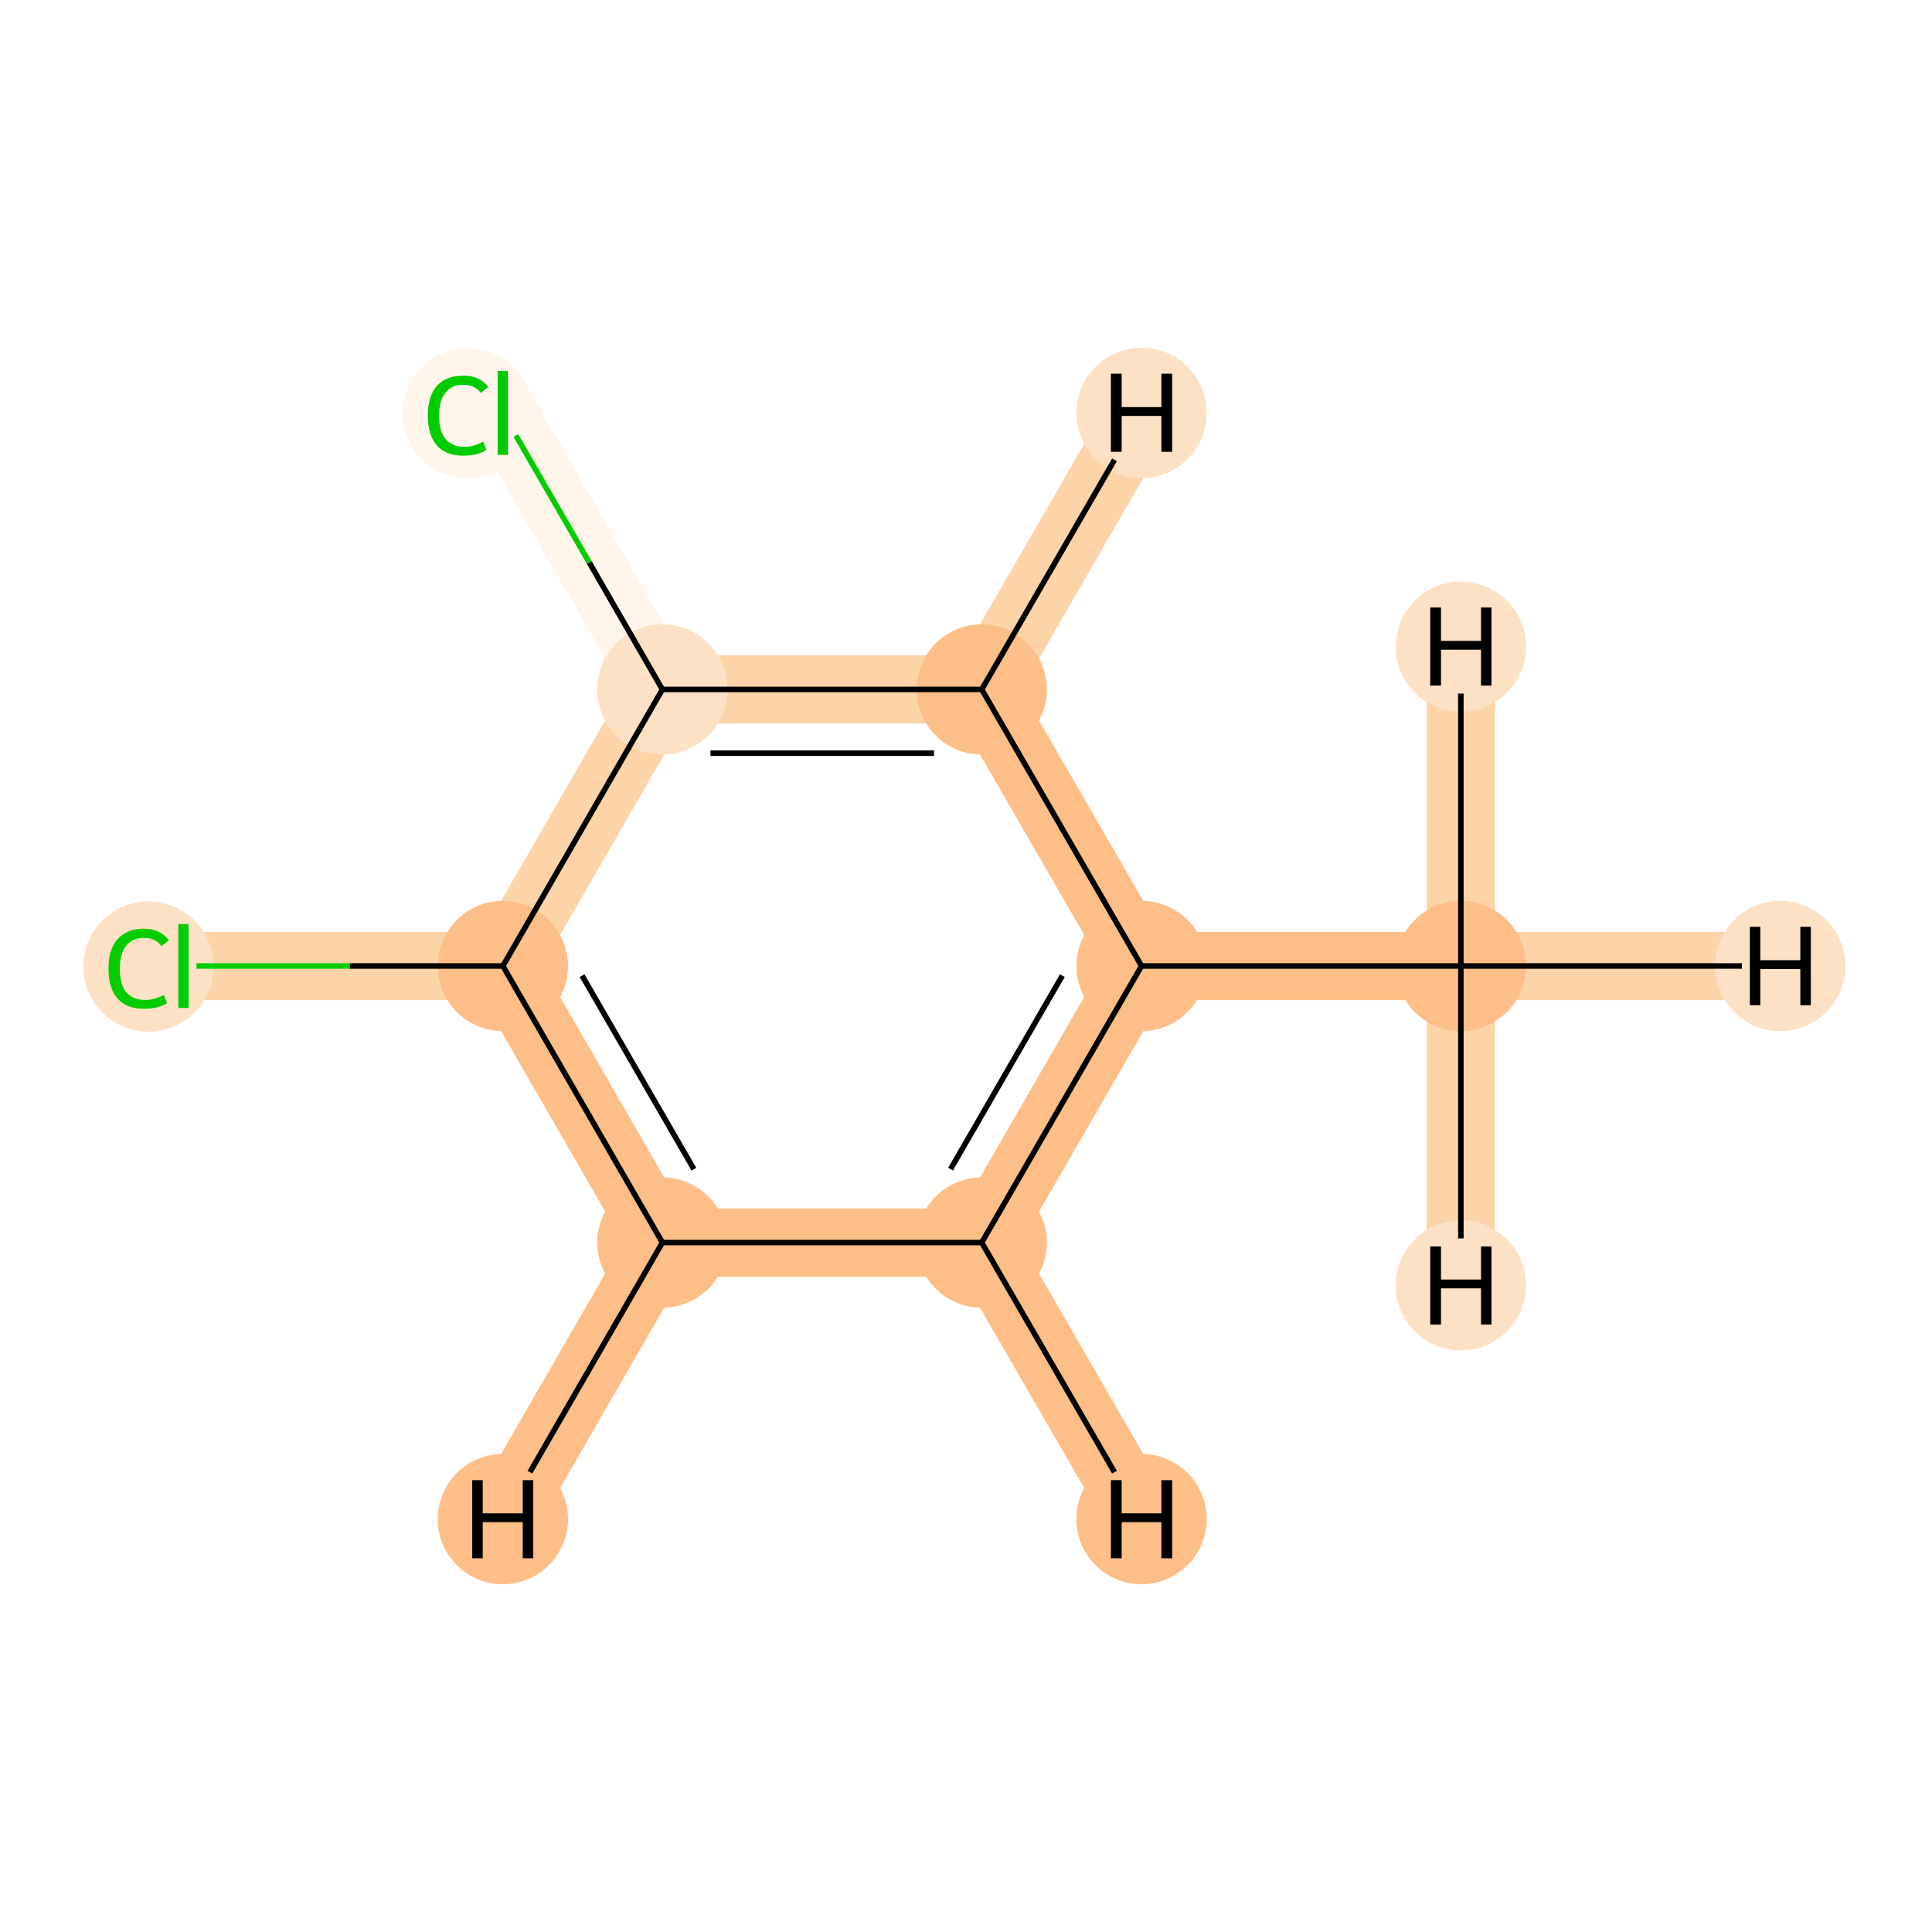 <?xml version='1.0' encoding='iso-8859-1'?>
<svg version='1.1' baseProfile='full'
              xmlns='http://www.w3.org/2000/svg'
                      xmlns:rdkit='http://www.rdkit.org/xml'
                      xmlns:xlink='http://www.w3.org/1999/xlink'
                  xml:space='preserve'
width='700px' height='700px' viewBox='0 0 700 700'>
<!-- END OF HEADER -->
<rect style='opacity:1.0;fill:#FFFFFF;stroke:none' width='700.0' height='700.0' x='0.0' y='0.0'> </rect>
<path d='M 529.3,350.0 L 413.6,350.0' style='fill:none;fill-rule:evenodd;stroke:#FDBF87;stroke-width:24.7px;stroke-linecap:butt;stroke-linejoin:miter;stroke-opacity:1' />
<path d='M 529.3,350.0 L 645.0,350.0' style='fill:none;fill-rule:evenodd;stroke:#FDD3A8;stroke-width:24.7px;stroke-linecap:butt;stroke-linejoin:miter;stroke-opacity:1' />
<path d='M 529.3,350.0 L 529.3,465.7' style='fill:none;fill-rule:evenodd;stroke:#FDD3A8;stroke-width:24.7px;stroke-linecap:butt;stroke-linejoin:miter;stroke-opacity:1' />
<path d='M 529.3,350.0 L 529.3,234.3' style='fill:none;fill-rule:evenodd;stroke:#FDD3A8;stroke-width:24.7px;stroke-linecap:butt;stroke-linejoin:miter;stroke-opacity:1' />
<path d='M 413.6,350.0 L 355.7,450.2' style='fill:none;fill-rule:evenodd;stroke:#FDBF87;stroke-width:24.7px;stroke-linecap:butt;stroke-linejoin:miter;stroke-opacity:1' />
<path d='M 413.6,350.0 L 355.7,249.8' style='fill:none;fill-rule:evenodd;stroke:#FDBF87;stroke-width:24.7px;stroke-linecap:butt;stroke-linejoin:miter;stroke-opacity:1' />
<path d='M 355.7,450.2 L 240.0,450.2' style='fill:none;fill-rule:evenodd;stroke:#FDBF87;stroke-width:24.7px;stroke-linecap:butt;stroke-linejoin:miter;stroke-opacity:1' />
<path d='M 355.7,450.2 L 413.6,550.4' style='fill:none;fill-rule:evenodd;stroke:#FDBF87;stroke-width:24.7px;stroke-linecap:butt;stroke-linejoin:miter;stroke-opacity:1' />
<path d='M 240.0,450.2 L 182.2,350.0' style='fill:none;fill-rule:evenodd;stroke:#FDBF87;stroke-width:24.7px;stroke-linecap:butt;stroke-linejoin:miter;stroke-opacity:1' />
<path d='M 240.0,450.2 L 182.2,550.4' style='fill:none;fill-rule:evenodd;stroke:#FDBF87;stroke-width:24.7px;stroke-linecap:butt;stroke-linejoin:miter;stroke-opacity:1' />
<path d='M 182.2,350.0 L 240.0,249.8' style='fill:none;fill-rule:evenodd;stroke:#FDD3A8;stroke-width:24.7px;stroke-linecap:butt;stroke-linejoin:miter;stroke-opacity:1' />
<path d='M 182.2,350.0 L 66.5,350.0' style='fill:none;fill-rule:evenodd;stroke:#FDD3A8;stroke-width:24.7px;stroke-linecap:butt;stroke-linejoin:miter;stroke-opacity:1' />
<path d='M 240.0,249.8 L 355.7,249.8' style='fill:none;fill-rule:evenodd;stroke:#FDD3A8;stroke-width:24.7px;stroke-linecap:butt;stroke-linejoin:miter;stroke-opacity:1' />
<path d='M 240.0,249.8 L 182.2,149.6' style='fill:none;fill-rule:evenodd;stroke:#FFF5EB;stroke-width:24.7px;stroke-linecap:butt;stroke-linejoin:miter;stroke-opacity:1' />
<path d='M 355.7,249.8 L 413.6,149.6' style='fill:none;fill-rule:evenodd;stroke:#FDD3A8;stroke-width:24.7px;stroke-linecap:butt;stroke-linejoin:miter;stroke-opacity:1' />
<ellipse cx='529.3' cy='350.0' rx='23.1' ry='23.1'  style='fill:#FDBF87;fill-rule:evenodd;stroke:#FDBF87;stroke-width:1.0px;stroke-linecap:butt;stroke-linejoin:miter;stroke-opacity:1' />
<ellipse cx='413.6' cy='350.0' rx='23.1' ry='23.1'  style='fill:#FDBF87;fill-rule:evenodd;stroke:#FDBF87;stroke-width:1.0px;stroke-linecap:butt;stroke-linejoin:miter;stroke-opacity:1' />
<ellipse cx='355.7' cy='450.2' rx='23.1' ry='23.1'  style='fill:#FDBF87;fill-rule:evenodd;stroke:#FDBF87;stroke-width:1.0px;stroke-linecap:butt;stroke-linejoin:miter;stroke-opacity:1' />
<ellipse cx='240.0' cy='450.2' rx='23.1' ry='23.1'  style='fill:#FDBF87;fill-rule:evenodd;stroke:#FDBF87;stroke-width:1.0px;stroke-linecap:butt;stroke-linejoin:miter;stroke-opacity:1' />
<ellipse cx='182.2' cy='350.0' rx='23.1' ry='23.1'  style='fill:#FDBF87;fill-rule:evenodd;stroke:#FDBF87;stroke-width:1.0px;stroke-linecap:butt;stroke-linejoin:miter;stroke-opacity:1' />
<ellipse cx='240.0' cy='249.8' rx='23.1' ry='23.1'  style='fill:#FDE1C4;fill-rule:evenodd;stroke:#FDE1C4;stroke-width:1.0px;stroke-linecap:butt;stroke-linejoin:miter;stroke-opacity:1' />
<ellipse cx='355.7' cy='249.8' rx='23.1' ry='23.1'  style='fill:#FDBF87;fill-rule:evenodd;stroke:#FDBF87;stroke-width:1.0px;stroke-linecap:butt;stroke-linejoin:miter;stroke-opacity:1' />
<ellipse cx='169.5' cy='149.8' rx='23.1' ry='23.1'  style='fill:#FFF5EB;fill-rule:evenodd;stroke:#FFF5EB;stroke-width:1.0px;stroke-linecap:butt;stroke-linejoin:miter;stroke-opacity:1' />
<ellipse cx='53.8' cy='350.2' rx='23.1' ry='23.1'  style='fill:#FDE1C4;fill-rule:evenodd;stroke:#FDE1C4;stroke-width:1.0px;stroke-linecap:butt;stroke-linejoin:miter;stroke-opacity:1' />
<ellipse cx='645.0' cy='350.0' rx='23.1' ry='23.1'  style='fill:#FDE1C4;fill-rule:evenodd;stroke:#FDE1C4;stroke-width:1.0px;stroke-linecap:butt;stroke-linejoin:miter;stroke-opacity:1' />
<ellipse cx='529.3' cy='465.7' rx='23.1' ry='23.1'  style='fill:#FDE1C4;fill-rule:evenodd;stroke:#FDE1C4;stroke-width:1.0px;stroke-linecap:butt;stroke-linejoin:miter;stroke-opacity:1' />
<ellipse cx='529.3' cy='234.3' rx='23.1' ry='23.1'  style='fill:#FDE1C4;fill-rule:evenodd;stroke:#FDE1C4;stroke-width:1.0px;stroke-linecap:butt;stroke-linejoin:miter;stroke-opacity:1' />
<ellipse cx='413.6' cy='550.4' rx='23.1' ry='23.1'  style='fill:#FDBF87;fill-rule:evenodd;stroke:#FDBF87;stroke-width:1.0px;stroke-linecap:butt;stroke-linejoin:miter;stroke-opacity:1' />
<ellipse cx='182.2' cy='550.4' rx='23.1' ry='23.1'  style='fill:#FDBF87;fill-rule:evenodd;stroke:#FDBF87;stroke-width:1.0px;stroke-linecap:butt;stroke-linejoin:miter;stroke-opacity:1' />
<ellipse cx='413.6' cy='149.6' rx='23.1' ry='23.1'  style='fill:#FDE1C4;fill-rule:evenodd;stroke:#FDE1C4;stroke-width:1.0px;stroke-linecap:butt;stroke-linejoin:miter;stroke-opacity:1' />
<path class='bond-0 atom-0 atom-1' d='M 529.3,350.0 L 413.6,350.0' style='fill:none;fill-rule:evenodd;stroke:#000000;stroke-width:2.0px;stroke-linecap:butt;stroke-linejoin:miter;stroke-opacity:1' />
<path class='bond-9 atom-0 atom-9' d='M 529.3,350.0 L 631.1,350.0' style='fill:none;fill-rule:evenodd;stroke:#000000;stroke-width:2.0px;stroke-linecap:butt;stroke-linejoin:miter;stroke-opacity:1' />
<path class='bond-10 atom-0 atom-10' d='M 529.3,350.0 L 529.3,448.7' style='fill:none;fill-rule:evenodd;stroke:#000000;stroke-width:2.0px;stroke-linecap:butt;stroke-linejoin:miter;stroke-opacity:1' />
<path class='bond-11 atom-0 atom-11' d='M 529.3,350.0 L 529.3,251.3' style='fill:none;fill-rule:evenodd;stroke:#000000;stroke-width:2.0px;stroke-linecap:butt;stroke-linejoin:miter;stroke-opacity:1' />
<path class='bond-1 atom-1 atom-2' d='M 413.6,350.0 L 355.7,450.2' style='fill:none;fill-rule:evenodd;stroke:#000000;stroke-width:2.0px;stroke-linecap:butt;stroke-linejoin:miter;stroke-opacity:1' />
<path class='bond-1 atom-1 atom-2' d='M 384.9,353.5 L 344.4,423.6' style='fill:none;fill-rule:evenodd;stroke:#000000;stroke-width:2.0px;stroke-linecap:butt;stroke-linejoin:miter;stroke-opacity:1' />
<path class='bond-8 atom-6 atom-1' d='M 355.7,249.8 L 413.6,350.0' style='fill:none;fill-rule:evenodd;stroke:#000000;stroke-width:2.0px;stroke-linecap:butt;stroke-linejoin:miter;stroke-opacity:1' />
<path class='bond-2 atom-2 atom-3' d='M 355.7,450.2 L 240.0,450.2' style='fill:none;fill-rule:evenodd;stroke:#000000;stroke-width:2.0px;stroke-linecap:butt;stroke-linejoin:miter;stroke-opacity:1' />
<path class='bond-12 atom-2 atom-12' d='M 355.7,450.2 L 403.8,533.4' style='fill:none;fill-rule:evenodd;stroke:#000000;stroke-width:2.0px;stroke-linecap:butt;stroke-linejoin:miter;stroke-opacity:1' />
<path class='bond-3 atom-3 atom-4' d='M 240.0,450.2 L 182.2,350.0' style='fill:none;fill-rule:evenodd;stroke:#000000;stroke-width:2.0px;stroke-linecap:butt;stroke-linejoin:miter;stroke-opacity:1' />
<path class='bond-3 atom-3 atom-4' d='M 251.4,423.6 L 210.9,353.5' style='fill:none;fill-rule:evenodd;stroke:#000000;stroke-width:2.0px;stroke-linecap:butt;stroke-linejoin:miter;stroke-opacity:1' />
<path class='bond-13 atom-3 atom-13' d='M 240.0,450.2 L 192.0,533.4' style='fill:none;fill-rule:evenodd;stroke:#000000;stroke-width:2.0px;stroke-linecap:butt;stroke-linejoin:miter;stroke-opacity:1' />
<path class='bond-4 atom-4 atom-5' d='M 182.2,350.0 L 240.0,249.8' style='fill:none;fill-rule:evenodd;stroke:#000000;stroke-width:2.0px;stroke-linecap:butt;stroke-linejoin:miter;stroke-opacity:1' />
<path class='bond-7 atom-4 atom-8' d='M 182.2,350.0 L 126.7,350.0' style='fill:none;fill-rule:evenodd;stroke:#000000;stroke-width:2.0px;stroke-linecap:butt;stroke-linejoin:miter;stroke-opacity:1' />
<path class='bond-7 atom-4 atom-8' d='M 126.7,350.0 L 71.2,350.0' style='fill:none;fill-rule:evenodd;stroke:#00CC00;stroke-width:2.0px;stroke-linecap:butt;stroke-linejoin:miter;stroke-opacity:1' />
<path class='bond-5 atom-5 atom-6' d='M 240.0,249.8 L 355.7,249.8' style='fill:none;fill-rule:evenodd;stroke:#000000;stroke-width:2.0px;stroke-linecap:butt;stroke-linejoin:miter;stroke-opacity:1' />
<path class='bond-5 atom-5 atom-6' d='M 257.4,272.9 L 338.4,272.9' style='fill:none;fill-rule:evenodd;stroke:#000000;stroke-width:2.0px;stroke-linecap:butt;stroke-linejoin:miter;stroke-opacity:1' />
<path class='bond-6 atom-5 atom-7' d='M 240.0,249.8 L 213.5,203.8' style='fill:none;fill-rule:evenodd;stroke:#000000;stroke-width:2.0px;stroke-linecap:butt;stroke-linejoin:miter;stroke-opacity:1' />
<path class='bond-6 atom-5 atom-7' d='M 213.5,203.8 L 186.9,157.8' style='fill:none;fill-rule:evenodd;stroke:#00CC00;stroke-width:2.0px;stroke-linecap:butt;stroke-linejoin:miter;stroke-opacity:1' />
<path class='bond-14 atom-6 atom-14' d='M 355.7,249.8 L 403.8,166.6' style='fill:none;fill-rule:evenodd;stroke:#000000;stroke-width:2.0px;stroke-linecap:butt;stroke-linejoin:miter;stroke-opacity:1' />
<path  class='atom-7' d='M 155.0 150.6
Q 155.0 143.5, 158.3 139.8
Q 161.6 136.1, 167.9 136.1
Q 173.8 136.1, 176.9 140.2
L 174.2 142.4
Q 172.0 139.4, 167.9 139.4
Q 163.6 139.4, 161.4 142.3
Q 159.1 145.1, 159.1 150.6
Q 159.1 156.2, 161.4 159.0
Q 163.8 161.9, 168.4 161.9
Q 171.5 161.9, 175.1 160.0
L 176.2 163.0
Q 174.8 164.0, 172.5 164.6
Q 170.3 165.1, 167.8 165.1
Q 161.6 165.1, 158.3 161.4
Q 155.0 157.6, 155.0 150.6
' fill='#00CC00'/>
<path  class='atom-7' d='M 180.3 134.4
L 184.0 134.4
L 184.0 164.8
L 180.3 164.8
L 180.3 134.4
' fill='#00CC00'/>
<path  class='atom-8' d='M 39.3 351.0
Q 39.3 343.9, 42.6 340.3
Q 45.9 336.5, 52.2 336.5
Q 58.1 336.5, 61.2 340.7
L 58.5 342.8
Q 56.3 339.8, 52.2 339.8
Q 47.9 339.8, 45.7 342.7
Q 43.4 345.5, 43.4 351.0
Q 43.4 356.6, 45.7 359.5
Q 48.1 362.3, 52.7 362.3
Q 55.8 362.3, 59.4 360.5
L 60.5 363.5
Q 59.1 364.4, 56.8 365.0
Q 54.6 365.5, 52.1 365.5
Q 45.9 365.5, 42.6 361.8
Q 39.3 358.0, 39.3 351.0
' fill='#00CC00'/>
<path  class='atom-8' d='M 64.6 334.8
L 68.3 334.8
L 68.3 365.2
L 64.6 365.2
L 64.6 334.8
' fill='#00CC00'/>
<path  class='atom-9' d='M 634.0 335.8
L 637.8 335.8
L 637.8 347.9
L 652.3 347.9
L 652.3 335.8
L 656.1 335.8
L 656.1 364.2
L 652.3 364.2
L 652.3 351.1
L 637.8 351.1
L 637.8 364.2
L 634.0 364.2
L 634.0 335.8
' fill='#000000'/>
<path  class='atom-10' d='M 518.2 451.6
L 522.1 451.6
L 522.1 463.6
L 536.6 463.6
L 536.6 451.6
L 540.4 451.6
L 540.4 479.9
L 536.6 479.9
L 536.6 466.8
L 522.1 466.8
L 522.1 479.9
L 518.2 479.9
L 518.2 451.6
' fill='#000000'/>
<path  class='atom-11' d='M 518.2 220.1
L 522.1 220.1
L 522.1 232.2
L 536.6 232.2
L 536.6 220.1
L 540.4 220.1
L 540.4 248.4
L 536.6 248.4
L 536.6 235.4
L 522.1 235.4
L 522.1 248.4
L 518.2 248.4
L 518.2 220.1
' fill='#000000'/>
<path  class='atom-12' d='M 402.5 536.3
L 406.4 536.3
L 406.4 548.3
L 420.8 548.3
L 420.8 536.3
L 424.7 536.3
L 424.7 564.6
L 420.8 564.6
L 420.8 551.5
L 406.4 551.5
L 406.4 564.6
L 402.5 564.6
L 402.5 536.3
' fill='#000000'/>
<path  class='atom-13' d='M 171.1 536.3
L 174.9 536.3
L 174.9 548.3
L 189.4 548.3
L 189.4 536.3
L 193.2 536.3
L 193.2 564.6
L 189.4 564.6
L 189.4 551.5
L 174.9 551.5
L 174.9 564.6
L 171.1 564.6
L 171.1 536.3
' fill='#000000'/>
<path  class='atom-14' d='M 402.5 135.4
L 406.4 135.4
L 406.4 147.5
L 420.8 147.5
L 420.8 135.4
L 424.7 135.4
L 424.7 163.7
L 420.8 163.7
L 420.8 150.7
L 406.4 150.7
L 406.4 163.7
L 402.5 163.7
L 402.5 135.4
' fill='#000000'/>
</svg>
